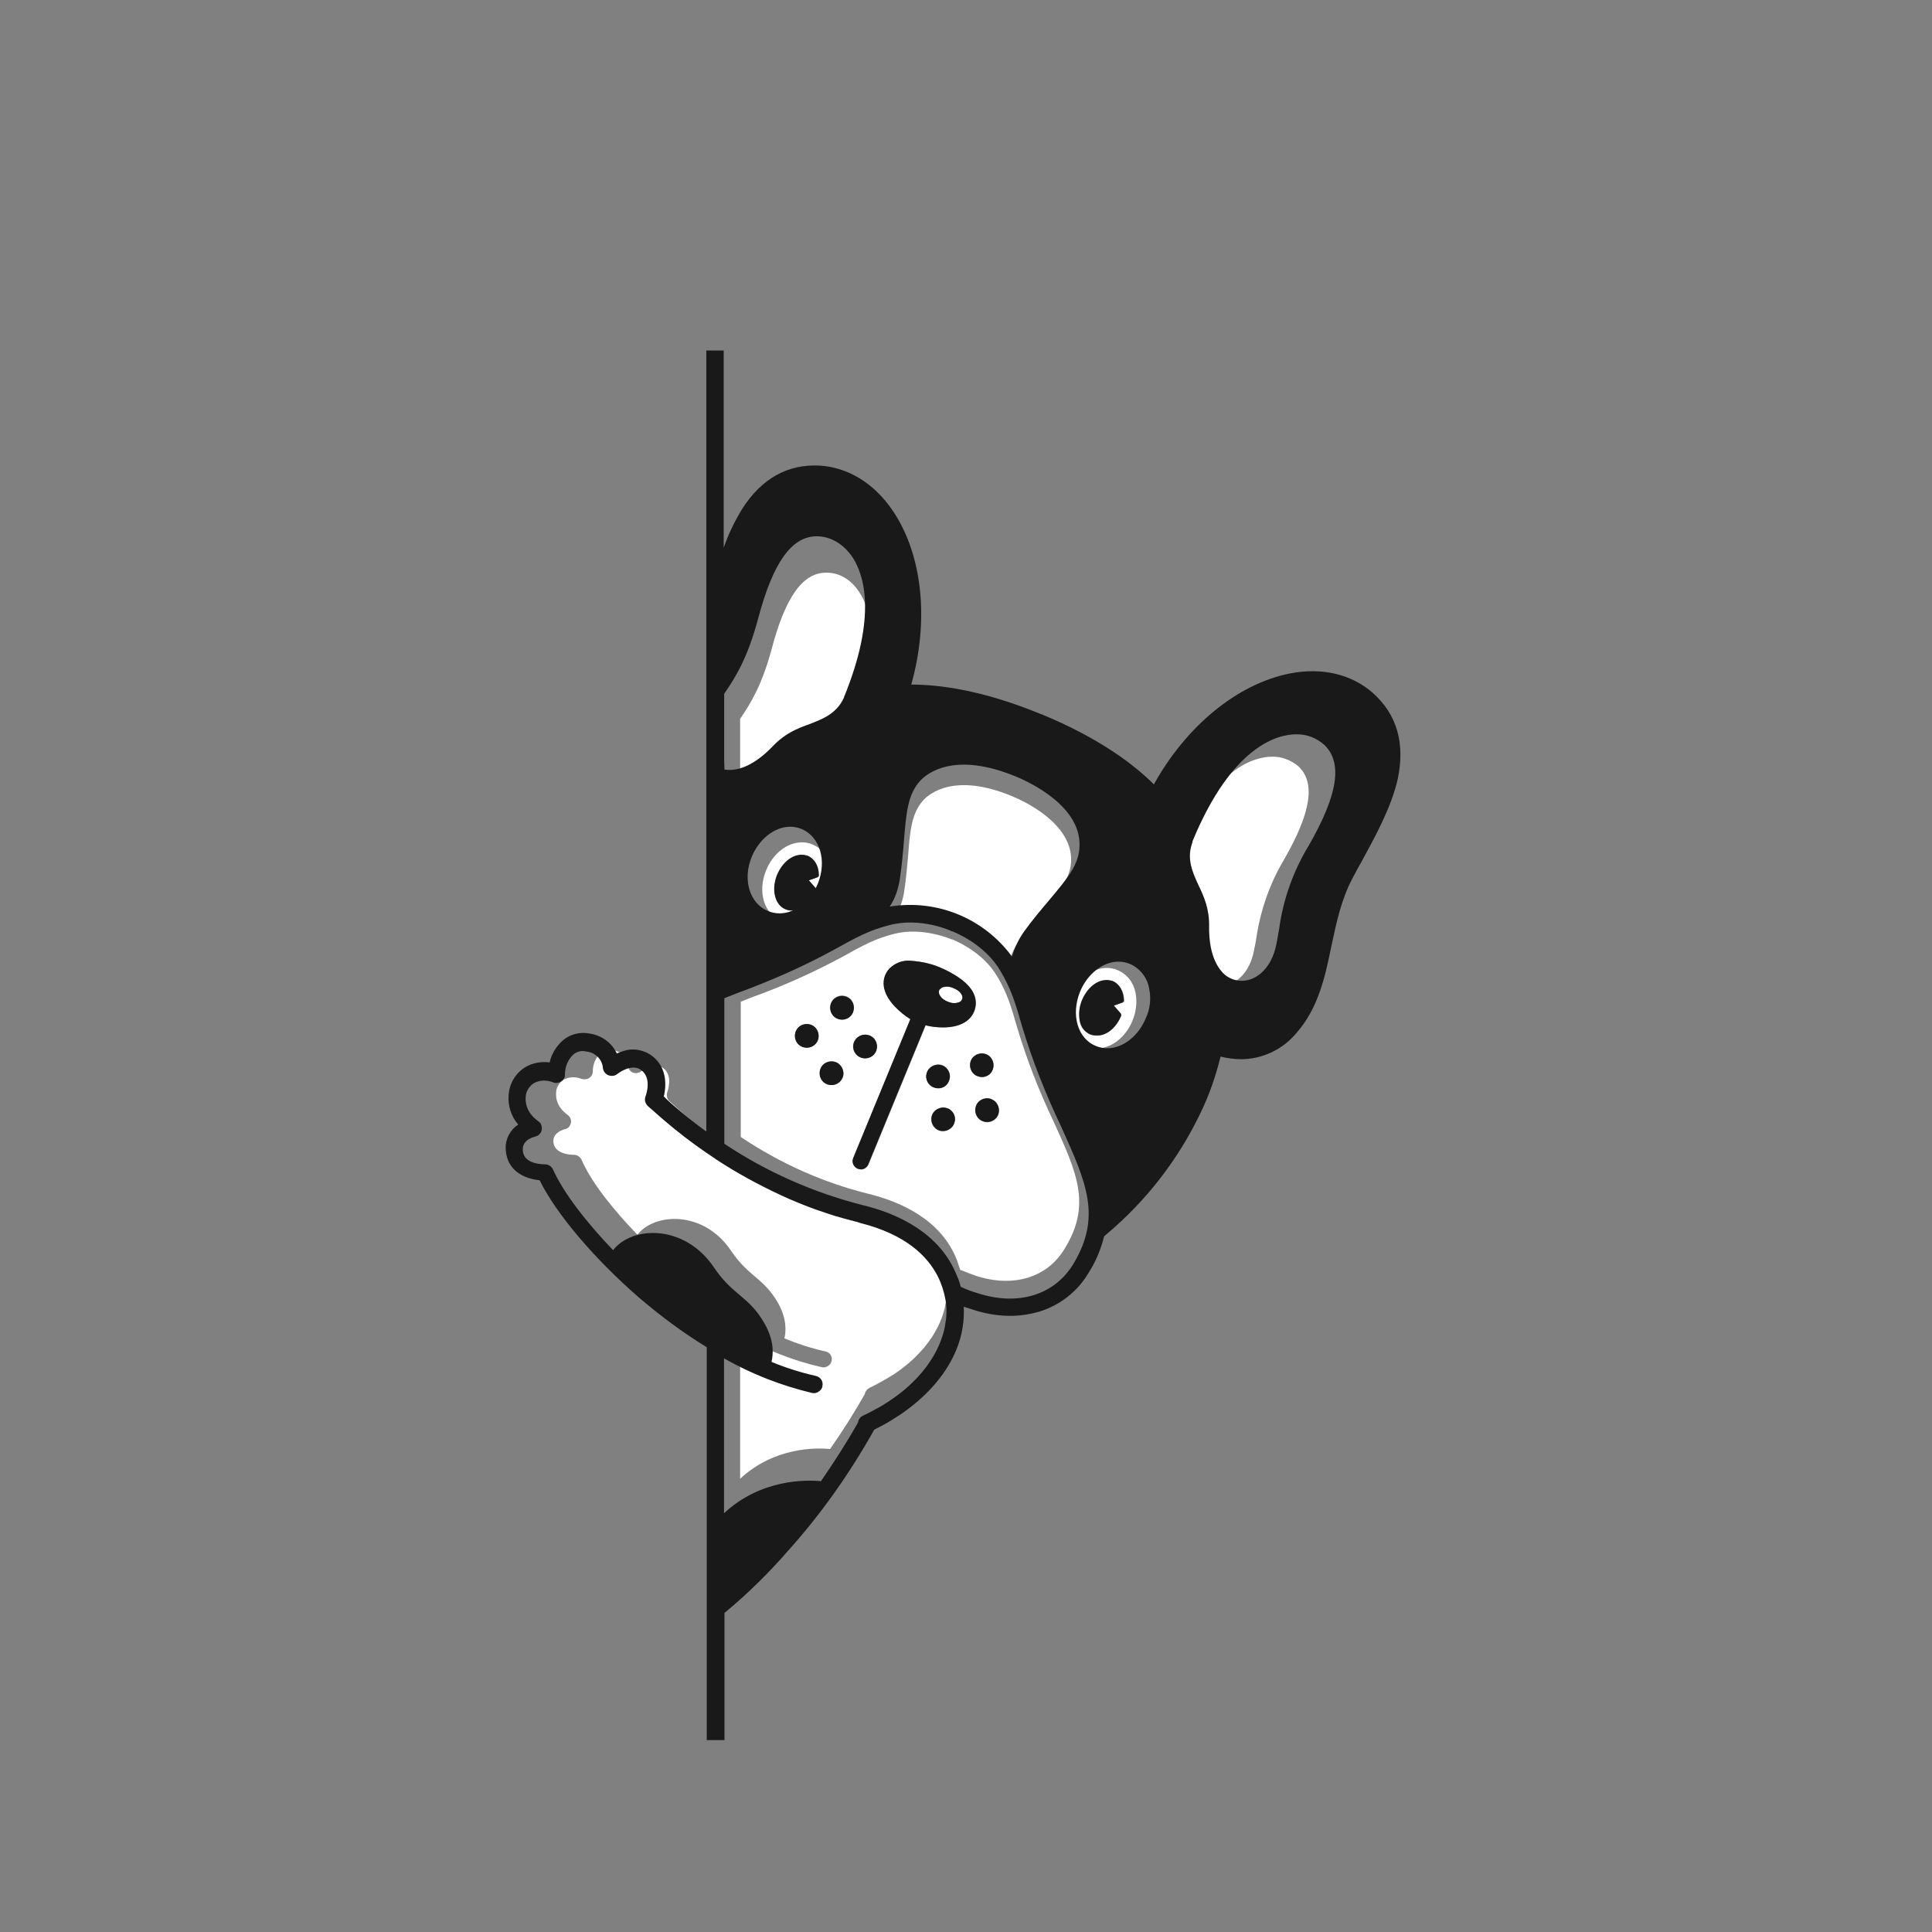 <?xml version="1.0" encoding="utf-8"?>
<!-- Generator: Adobe Illustrator 24.0.0, SVG Export Plug-In . SVG Version: 6.00 Build 0)  -->
<svg version="1.1" id="Layer_1" xmlns="http://www.w3.org/2000/svg" xmlns:xlink="http://www.w3.org/1999/xlink" x="0px" y="0px"
	 viewBox="0 0 1200 1200" style="enable-background:new 0 0 1200 1200;" xml:space="preserve">
<rect x="0" y="0" width="1200" height="1200" fill="#808080" stroke="none"/>
<style type="text/css">
	.st0{fill:#BE9A71;}
	.st1{fill:#D9A993;}
	.st2{fill:#683A32;}
	.st3{fill:#FFFFFF;}
	.st4{fill:#F78C8B;}
	.st5{fill:#1D1D1B;}
	.st6{fill:#FDAC49;}
	.st7{fill:#191919;}
	.st8{fill:#333333;}
	.st9{fill:#14192C;}
	.st10{fill:#3E3D4F;}
	.st11{fill:#A15225;}
	.st12{fill:#895834;}
	.st13{fill:#1A0A14;}
	.st14{fill:#672E28;}
	.st15{fill:#111B1D;}
	.st16{fill:#EBEBEB;}
	.st17{fill:#494859;}
	.st18{fill:#2F2627;}
	.st19{fill:#C7B6AC;}
	.st20{fill:#E2D9D4;}
	.st21{fill:#D6CDCA;}
	.st22{fill:#674043;}
	.st23{fill:#3D3834;}
	.st24{fill:#E4DACE;}
	.st25{fill:#554E46;}
	.st26{fill:#E8E8E8;}
	.st27{fill:#AEE9FA;}
	.st28{fill:#4D4D4D;}
	.st29{fill:#FDFDFD;}
	.st30{fill:#FAAF5E;}
	.st31{fill:#F8FCFC;}
	.st32{fill:#DBCFB5;}
	.st33{fill:#6D6D6D;}
	.st34{fill:#C69C6D;}
	.st35{fill:#F0B965;}
	.st36{fill:#DA7B45;}
	.st37{fill:#FAE7D6;}
	.st38{fill:#FDF8F2;}
	.st39{fill:#E2C4AA;}
	.st40{fill:#BC8571;}
	.st41{fill:#2F322A;}
	.st42{fill:#444741;}
	.st43{fill:#46282D;}
	.st44{fill:#986858;}
	.st45{fill:#F0C7A2;}
	.st46{fill:#FCE9C8;}
	.st47{fill:#808080;}
	.st48{fill:#4E4E4E;}
	.st49{fill:#E8CBA9;}
	.st50{fill:#956B50;}
</style>
<g>
	<path class="st3" d="M498,523.2c-9.1,0-17.9,7-22.1,17.2c-5.5,13.4-1.5,27.2,9.4,31.5c2.1,0.9,4.3,1.3,6.6,1.3
		c9.1,0,17.9-7,22.1-17.2c5.5-13.4,1.3-27.2-9.4-31.5C502.7,523.6,500.3,523.2,498,523.2z M508.6,543.4c0,0.6-0.4,1.3-0.9,1.5
		l-5.3,1.9l4.3,4.9c0.4,0.4,0.4,1.1,0.2,1.5c-3,7.4-9.1,12.3-15.1,12.3c-1.3,0-2.6-0.2-3.8-0.6c-6.6-2.8-8.9-12.3-5.1-21.5
		c3-7.4,9.1-12.3,15.1-12.3c1.3,0,2.6,0.2,3.8,0.6C505.9,533.4,508.6,537.6,508.6,543.4L508.6,543.4z"/>
	<path class="st3" d="M694,602.5c-2.1-0.9-4.5-1.3-6.6-1.3c-9.1,0-17.9,7-22.1,17.2c-5.5,13.4-1.3,27.2,9.4,31.5
		c2.1,0.9,4.3,1.3,6.6,1.3c9.1,0,17.9-7,22.1-17.2c2.3-5.5,3-11.7,1.9-17.4C704,610.1,700,605,694,602.5z M697.2,622.7l-5.3,1.9
		l4.3,4.9c0.4,0.4,0.4,1.1,0.2,1.5c-3,7.4-9.1,12.3-15.1,12.3c-1.3,0-2.6-0.2-3.8-0.6c-3.4-1.5-6-4.7-6.6-8.5
		c-0.9-4.5-0.4-8.9,1.5-13c3-7.4,9.1-12.3,15.1-12.3c1.3,0,2.6,0.2,3.8,0.6c4,1.7,6.8,6.2,7,11.9C698.3,622,697.8,622.5,697.2,622.7
		z"/>
	<path class="st3" d="M487.8,476.9c7-7.2,14.2-10,21-12.8c7.7-3,15.7-6,20-15.3v-0.2c19.3-47.4,11.5-71,4.9-80.8
		c-4.9-7.7-12.3-12.1-20.2-12.1h-0.4c-14.5,0-25.3,15.1-33.8,47.4c-6,22.3-12.8,33.4-19.6,43.4V490c1.1,0.2,2.1,0.2,3.2,0.2
		C468.5,490.5,477,488.1,487.8,476.9z"/>
	<path class="st3" d="M790.1,470c-10.2,0-36.8,6-59.7,61.6v0.2c-3.6,9.6,0,17.4,3.4,24.9c3,6.8,6.2,13.8,6.2,23.8
		c-0.2,15.3,4.3,23,7.9,26.8c2.8,3,6.8,4.7,10.8,4.7l0,0c9.4,0,17.4-8.3,20-20.8c0.6-3,1.3-6,1.7-9.1c2.6-17,8.3-33.4,17.2-48.3
		c16.8-29.3,19.6-47.6,8.9-57.8C802,472.2,796,469.8,790.1,470z"/>
	<path class="st3" d="M595.2,574c12.5,4.9,23.4,13.4,31.2,24.4c1.5-5.3,3.8-10.2,7-14.7c5.1-7,10-13,14.7-18.3
		c9.8-11.7,17-20.2,17.2-30.8c0.6-22.7-28.1-36.6-37-40.2c-35.1-14.5-50.8-1.7-54.8,2.6c-7.2,7.9-8.3,18.9-9.4,34
		c-0.6,7-1.3,14.9-2.6,23.4c-0.9,5.3-2.8,10.6-5.5,15.3C569,567.2,582.8,568.7,595.2,574z"/>
	<path class="st3" d="M631.9,638.6c-4-14-6.4-21.9-12.5-32.1c-8.9-15.3-25.9-22.1-27.8-23h-0.2l0,0l0,0h-0.2
		c-0.2,0-18.1-8.1-36.1-3.4c-11.7,3-18.9,7-31.5,14c-18.1,9.8-37,18.3-56.5,25.3l-7,2.8v84c24.2,16.2,51,28.3,79.3,35.3
		c19.8,4.9,45.3,15.9,55.1,41.5c0.6,1.9,1.3,3.8,1.9,5.7c3.2,1.3,6.6,2.6,10,3.8c23,7.4,44,1.1,54.8-16.8
		c16.8-27.2,7.9-46.8-6.8-79.1C645.5,677.9,637.9,658.6,631.9,638.6z M540.7,643.5c3.6,1.9,4.9,6.4,3,10c-1.9,3.6-6.4,4.9-10,3
		c-3.6-1.9-4.9-6.4-3-10l0,0C532.7,643.1,537.1,641.6,540.7,643.5L540.7,643.5L540.7,643.5z M507.6,646.9c-1.9,3.6-6.4,4.9-10,3
		s-4.9-6.4-3-10c1.9-3.6,6.4-4.9,10-3l0,0C508.2,638.8,509.5,643.5,507.6,646.9z M523.1,670.1c-1.9,3.6-6.4,4.9-10,3
		c-3.6-1.9-4.9-6.4-3-10c1.9-3.6,6.4-4.9,10-3C523.5,662.2,525,666.7,523.1,670.1L523.1,670.1z M519.5,632.2c-3.6-1.9-4.9-6.4-3-10
		c1.9-3.6,6.4-4.9,10-3c3.6,1.9,4.9,6.4,3,10C527.6,632.9,523.1,634.4,519.5,632.2L519.5,632.2z M575.6,666.5
		c1.1-3.8,5.3-6.2,9.1-5.1c3.8,1.1,6.2,5.3,5.1,9.1c-1.1,3.8-5.3,6.2-9.1,5.1l0,0C576.7,674.5,574.5,670.5,575.6,666.5z
		 M592.8,697.3c-1.1,3.8-5.3,6.2-9.1,5.1c-3.8-1.1-6.2-5.3-5.1-9.1c1.1-3.8,5.3-6.2,9.1-5.1l0,0
		C591.8,689.2,594.1,693.5,592.8,697.3L592.8,697.3z M585.8,638.2c-3.6,0-7.2-0.4-10.8-1.3l-35.5,86.3c-0.9,1.9-2.6,3.2-4.7,3.2
		c-0.6,0-1.3-0.2-1.9-0.4c-2.6-1.1-3.8-4-2.8-6.6l35.5-86.3c-6.2-3.8-14.2-11.1-16.2-18.9c-1.1-4.5,0-9.1,3.2-12.5
		c3.4-3.4,8.1-5.3,13-4.9c6.4,0.4,12.8,1.7,18.7,4.3c3.6,1.5,7.2,3.4,10.4,5.5c7.9,5.3,11.7,11.1,11.5,17.2
		C605.4,632.7,597.9,638.2,585.8,638.2L585.8,638.2z M602.8,659.5c1.1-3.8,5.3-6.2,9.1-4.9c3.8,1.1,6.2,5.3,4.9,9.1
		c-1.1,3.8-5.3,6.2-9.1,4.9C603.9,667.7,601.5,663.5,602.8,659.5C602.8,659.7,602.8,659.7,602.8,659.5L602.8,659.5z M620.2,691.8
		c-1.1,3.8-5.3,6.2-9.1,4.9c-3.8-1.1-6.2-5.3-4.9-9.1c1.1-3.8,5.3-6.2,9.1-4.9C619.2,683.7,621.3,687.7,620.2,691.8L620.2,691.8z"/>
	<path class="st3" d="M592.2,613.8c-1.9-0.9-4.3-1.1-6.4-0.6c-0.6,0.2-1.3,0.4-1.7,1.1l0,0c-0.6,0.4-0.9,1.3-0.9,1.9l0,0
		c0,2.1,2.1,4.7,5.5,6c2.1,1.1,4.7,1.1,7,0.4c0.9-0.2,1.5-0.9,1.9-1.7C598.6,618.4,596.2,615.2,592.2,613.8z"/>
	<path class="st3" d="M583,782.3c-6-11.7-18.5-24-44.9-30.8l-1.3-0.4c-3-0.6-6-1.5-8.7-2.3c-2.8-0.9-6-1.7-9.1-2.8
		c-7.2-2.3-14.5-5.1-21.7-8.3c-13-5.7-25.3-12.3-37.4-19.8l-4.9-3.2l-0.2-0.2l-5.1-3.4c-8.7-6-17-12.3-24.9-19.1
		c-2.3-2.1-3.8-3.4-5.3-4.7c-1.1-1.1-2.1-1.9-3.6-3.2c-1.5-1.3-2.1-3.6-1.5-5.5c0.6-1.7,3.6-10.8-2.6-15.3c-1.1-0.6-2.1-1.3-3.2-1.3
		c-4.3-0.6-8.5,2.1-10.6,3.6c-0.4,0.2-0.9,0.6-1.3,0.6c-2.6,1.1-5.5-0.4-6.4-3c-0.2-0.4-0.2-0.6-0.2-1.1c-0.2-5.3-4.5-9.4-9.8-9.8
		c-2.6-0.4-5.1,0.2-7.2,1.7c-3.2,3-4.9,7-4.9,11.5c0,2.8-2.3,4.9-5.1,4.9c-0.6,0-1.1-0.2-1.7-0.2c-3.6-1.5-7.9-1.5-11.3,0.4
		c-2.8,1.9-4.7,4.9-4.7,8.3c-0.2,3,0.4,8.7,7.2,13.6c2.3,1.7,2.8,4.7,1.1,7c-0.6,1.1-1.7,1.7-3,1.9c-0.6,0.2-7,1.9-7,7.2
		c0,5.3,4.5,8.5,13,8.7c1.9,0,3.6,1.3,4.5,3c6,14,19.8,31.2,34.7,46.6c11.1-14,41.5-14.9,58.2,10c11.1,16.4,20,16.6,29.1,32.3
		c5.5,9.8,5.1,17.6,4,22.1c8.3,3.4,16.8,6.2,25.5,8.1c2.8,0.6,4.5,3.2,3.8,6c-0.2,0.6-0.4,1.5-0.9,1.9c-1.3,1.5-3.2,2.3-5.1,1.9
		c-17.9-4-34.9-10.8-50.8-20v89.3c21.3-19.8,47.2-19.3,55.9-18.5c7.7-11.1,14.9-22.3,21.5-34c0.2-0.9,0.4-1.5,0.9-2.1
		c0.2-0.2,0.4-0.4,0.6-0.9c0.4-0.2,0.9-0.6,1.3-0.9c2.3-1.1,4.7-2.3,7-3.6c3-1.7,5.7-3.2,8.3-4.9c26.1-17.4,31.2-37.6,32.1-44v0.2
		c0.9-4.7,0.9-9.6,0-14.2C586.7,791,585.2,786.6,583,782.3z"/>
	<path class="st7" d="M606,623.7c0.4-6.2-3.4-11.9-11.5-17.2c-3.4-2.1-6.8-4-10.4-5.5c-6-2.6-12.1-3.8-18.7-4.3
		c-4.9-0.4-9.6,1.5-13,4.9c-3.2,3.4-4.3,8.1-3.2,12.5c1.9,7.9,9.8,14.9,16.2,18.9l-35.5,86.3c-1.1,2.6,0.2,5.5,2.8,6.6
		c0.6,0.2,1.3,0.4,1.9,0.4c2.1,0,4-1.3,4.7-3.2l35.5-86.3c3.6,0.9,7.2,1.3,10.8,1.3C597.9,638.2,605.4,632.7,606,623.7z
		 M597.5,620.8c-0.4,0.9-1.1,1.5-1.9,1.7c-2.3,0.9-4.7,0.6-7-0.4c-3.4-1.3-5.5-3.8-5.5-6l0,0c0-0.6,0.2-1.5,0.9-1.9l0,0
		c0.4-0.4,1.1-0.9,1.7-1.1c2.1-0.6,4.5-0.4,6.4,0.6C596.2,615.2,598.6,618.4,597.5,620.8L597.5,620.8z"/>
	<path class="st7" d="M852.7,430.4c-13.3-11.7-31.6-16-51.5-12.1c-32.5,6.4-64.3,32.5-84.5,68.9c-11.9-11.9-33.4-28.6-70.1-43.7
		h-0.2c-36.6-15.1-63.6-18.3-80.4-18.3c11.2-39.8,7.1-80.8-11.7-108.3c-11.4-16.7-27.5-26.6-45.1-27.7c-19.9-1.1-36.2,8-48.3,27
		c-4.6,7.6-8.5,15.6-11.4,24V217.7h-10.8v485.1c-6.6-4.8-13.3-10.1-19.7-15.6c-2.5-2.1-3.9-3.4-5.3-4.8l-1.4-1.4
		c2.1-8.7,1.1-19-7.6-25.4c-1.6-1.1-3.4-2.1-5.3-2.7c-4.1-1.4-8.5-1.4-12.4,0c-1.4,0.5-2.7,0.9-3.9,1.4c-3.2-6.9-9.8-11.4-17.2-12.4
		c-5.7-1.1-11.9,0.5-16.3,4.3c-4.1,3.7-7.1,8.5-8.2,13.7c-5-0.7-10.3,0.2-14.7,2.7c-6.4,3.7-10.3,10.3-10.8,17.6
		c-0.5,6.6,1.6,13.3,6,18.3c-5,3.2-8,8.9-7.8,14.7c0.2,11.2,8,18.5,21.1,19.9c10.1,20.6,33.7,48.5,61.4,72.6
		c13.3,11.4,27.5,22,42.4,31.1v162.3l0,0v81.7H450v-79c14.2-11.7,27.2-24.5,39.4-38.5C510,940.4,527.9,915,543,888
		c30.7-15.1,51.1-38.7,54.9-63.6c0.7-4.1,0.9-8.5,0.7-12.8c1.8,0.7,3.7,1.1,5.5,1.8c7.6,2.5,15.3,3.9,23.4,3.9
		c6,0,11.9-0.9,17.6-2.5c13-3.9,24-12.4,30.9-24c4.6-7.1,7.8-14.9,9.8-22.9l0,0l1.6-1.4c24.5-20.6,44.2-46,58.1-74.9
		c5.5-11.2,9.6-23.1,12.6-35.3c4.1,0.9,8.2,1.6,12.6,1.6c13.3,0,25.9-6,34.3-16c14-15.8,18.1-35.5,22-54.5c3-14,6-28.4,12.8-41.4
		c1.8-3.2,3.4-6.6,5.5-10.1c8.7-16,18.8-34.1,22.9-52.2C872.8,461.5,867.6,443.7,852.7,430.4z M771.2,609.2L771.2,609.2
		c-4.3,0-8.7-1.8-11.7-5c-3.9-4.1-8.7-12.4-8.5-28.8c0.2-11-3.2-18.5-6.6-25.6c-3.7-8-7.6-16.5-3.7-26.8v-0.5
		c24.7-59.8,53.3-66.4,64.3-66.4c6.6-0.2,12.8,2.3,17.6,6.6c11.4,11,8.5,30.7-9.6,62.3c-9.6,15.8-16,33.4-18.5,52
		c-0.7,3.4-1.1,6.6-1.8,9.8C790,600.3,781.3,609.2,771.2,609.2z M467,532c4.6-11,14.2-18.5,23.8-18.5c2.5,0,4.8,0.5,7.1,1.4
		c11.4,4.8,15.8,19.7,10.1,33.9c-4.6,11-14.2,18.5-23.8,18.5c-2.5,0-4.8-0.5-7.1-1.4C465.6,561.3,461,546.2,467,532z M558.8,546.7
		c1.4-9.2,2.1-17.6,2.7-25.2c1.4-16.5,2.3-28.2,10.1-36.6c4.3-4.6,21.1-18.3,59.1-2.7c9.6,3.9,40.7,18.8,39.8,43.3
		c-0.2,11.7-8,20.6-18.5,33.2c-4.8,5.7-10.3,12.1-15.8,19.7c-3.4,4.8-6,10.1-7.6,15.8c-17.4-23.8-46.7-35.9-76-31.1
		C556,558.1,557.8,552.4,558.8,546.7z M670.9,615.8c4.6-11,14.2-18.5,23.8-18.5c2.5,0,4.8,0.5,7.1,1.4c6.2,2.7,10.8,8.5,11.9,15.1
		c1.4,6.4,0.7,12.8-2.1,18.8c-4.6,11-14.2,18.5-23.8,18.5c-2.5,0-4.8-0.5-7.1-1.4C669.3,645.1,665,630.2,670.9,615.8L670.9,615.8z
		 M449.8,472.3v-41.4c7.3-10.5,14.7-22.7,21.1-46.7c9.2-34.8,20.8-51.1,36.4-51.1h0.5c8.5,0.2,16.3,5,21.7,13
		c6.9,10.5,15.6,35.9-5.3,87v0.2c-4.6,10.1-13.3,13.3-21.5,16.5c-7.6,2.7-15.1,5.7-22.7,13.7c-11.4,11.9-20.8,14.7-26.6,14.7
		c-1.1,0-2.3,0-3.4-0.2L449.8,472.3z M587.1,822.5v0.2c-1.1,7.1-6.6,28.8-34.6,47.4c-2.7,1.8-5.7,3.7-8.9,5.3
		c-2.3,1.4-4.8,2.5-7.6,3.9c-0.5,0.2-0.9,0.5-1.4,0.9c-0.2,0.2-0.5,0.5-0.7,0.9c-0.5,0.7-0.9,1.4-0.9,2.3
		c-7.1,12.6-14.9,24.7-23.1,36.6c-9.4-0.9-37.3-1.4-60.2,19.9v-96.2c17.2,9.8,35.5,16.9,54.7,21.5c2.1,0.5,4.1-0.5,5.5-2.1
		c0.5-0.7,0.9-1.4,0.9-2.1c0.7-3-1.1-5.7-4.1-6.4c-9.4-2.1-18.5-5-27.5-8.7c1.1-4.8,1.8-13-4.3-23.8c-9.8-17.2-19.5-17.2-31.4-34.8
		c-18.1-27-50.8-26.1-62.7-10.8c-16-16.7-30.7-35.3-37.3-50.1c-0.9-1.8-2.7-3.2-4.8-3.2c-9.2-0.2-14-3.4-14-9.4c0-6,6.9-7.6,7.6-7.8
		c3-0.7,4.8-3.4,4.1-6.4c-0.2-1.4-0.9-2.5-2.1-3.2c-7.3-5.3-8-11.4-7.8-14.7c0-3.7,2.1-6.9,5-8.9c3.9-2.1,8.2-2.1,12.1-0.5
		c2.7,1.1,6-0.5,7.1-3.2c0.2-0.5,0.2-1.1,0.2-1.8c0-4.6,1.8-9.2,5.3-12.4c2.1-1.8,5-2.5,7.8-1.8c5.7,0.5,10.1,4.8,10.5,10.5
		c0.5,3,3.2,5,6.2,4.6c0.5,0,0.7-0.2,1.1-0.2c0.5-0.2,1.1-0.5,1.6-0.9c2.1-1.6,6.9-4.6,11.4-3.9c1.4,0.2,2.5,0.7,3.4,1.4
		c6.6,4.8,3.4,14.7,2.7,16.5c-0.7,2.1-0.2,4.3,1.6,6c1.6,1.4,2.7,2.3,3.9,3.4c1.6,1.4,3,2.7,5.7,5c8.5,7.3,17.4,14.2,26.8,20.6
		l5.5,3.7l0.2,0.2l5.3,3.4c12.8,8,26.3,15.1,40.3,21.3c7.8,3.4,15.6,6.4,23.4,8.9c3.2,1.1,6.4,2.1,9.8,3c3.4,0.9,6.4,1.8,9.4,2.5
		l1.4,0.5c28.4,7.1,41.9,20.6,48.3,33.2c2.3,4.6,3.9,9.6,4.8,14.7C588.1,812,588.1,817.3,587.1,822.5L587.1,822.5z M666.6,785.2
		c-11.7,19.2-34.3,26.1-59.1,18.1c-3.9-1.1-7.6-2.5-10.8-4.1c-0.5-2.1-1.1-4.1-2.1-6.2c-10.5-27.5-38-39.6-59.3-44.6
		c-30.4-7.8-59.3-20.6-85.4-38v-90.4l7.6-3c20.8-7.6,41.2-16.5,60.7-27.2c13.7-7.6,21.5-11.9,33.9-15.1c19.5-5.3,38.7,3.4,38.9,3.7
		h0.2l0,0l0,0h0.2c2.1,0.9,20.4,8.2,30,24.7c6.6,11.2,9.2,19.5,13.5,34.6c6.4,21.3,14.7,42.1,24.3,62.3
		C674.8,734.6,684.4,755.7,666.6,785.2L666.6,785.2z"/>
	<path class="st7" d="M491.8,565.5c6,0,12.1-5.1,15.1-12.3c0.2-0.4,0-1.1-0.2-1.5l-4.3-4.9l5.3-1.9c0.6-0.2,1.1-0.9,0.9-1.5
		c-0.2-5.7-2.8-10.2-7-11.9c-1.3-0.4-2.3-0.6-3.8-0.6c-6,0-11.9,4.9-15.1,12.3c-3.8,9.1-1.5,18.9,5.1,21.5
		C489.3,565.3,490.6,565.7,491.8,565.5z"/>
	<path class="st7" d="M696.3,631c0.2-0.4,0-1.1-0.2-1.5l-4.3-4.9l5.3-1.9c0.6-0.2,1.1-0.9,0.9-1.5c-0.2-5.7-2.8-10.2-7-11.9
		c-1.3-0.4-2.3-0.6-3.8-0.6c-6,0-11.9,4.9-15.1,12.3c-1.7,4-2.3,8.5-1.5,13c0.6,3.8,3,7,6.6,8.5c1.3,0.4,2.3,0.6,3.8,0.6
		C687.2,643.5,693.2,638.4,696.3,631z"/>
	<path class="st7" d="M533.9,656.5c3.6,1.9,8.1,0.6,10-3c1.9-3.6,0.6-8.1-3-10c-3.6-1.9-8.1-0.6-10,3l0,0
		C528.8,650.1,530.3,654.6,533.9,656.5z M519.9,660.1c-3.6-1.9-8.1-0.6-10,3c-1.9,3.6-0.6,8.1,3,10c3.6,1.9,8.1,0.6,10-3
		C525,666.7,523.5,662,519.9,660.1L519.9,660.1z M504.6,636.9c-3.6-1.9-8.1-0.6-10,3c-1.9,3.6-0.6,8.1,3,10c3.6,1.9,8.1,0.6,10-3
		C509.5,643.5,508.2,638.8,504.6,636.9L504.6,636.9z M526.5,619.5c-3.6-1.9-8.1-0.6-10,3c-1.9,3.6-0.6,8.1,3,10
		c3.6,1.9,8.1,0.6,10-3l0,0C531.4,625.9,530.1,621.4,526.5,619.5L526.5,619.5z"/>
	<path class="st7" d="M589.6,670.7c1.3-3.8-1.1-8.1-4.9-9.1c-3.8-1.1-8.1,1.1-9.1,4.9c-1.3,3.8,1.1,8.1,4.9,9.1l0,0
		C584.5,676.9,588.6,674.8,589.6,670.7z M587.9,688.2c-3.8-1.1-8.1,1.1-9.1,4.9c-1.1,3.8,1.1,8.1,4.9,9.1c3.8,1.1,8.1-1.1,9.1-4.9
		l0,0C594.1,693.5,591.8,689.2,587.9,688.2L587.9,688.2z M615.1,682.4c-3.8-1.1-8.1,1.1-9.1,5.1c-1.1,3.8,1.1,8.1,5.1,9.1
		c3.8,1.1,8.1-1.1,9.1-4.9C621.3,687.7,619,683.7,615.1,682.4L615.1,682.4z M616.8,663.7c1.1-3.8-1.1-8.1-4.9-9.1
		c-3.8-1.1-8.1,1.1-9.1,4.9c-1.1,3.8,1.1,8.1,4.9,9.1l0,0C611.7,669.9,615.8,667.7,616.8,663.7L616.8,663.7z"/>
</g>
</svg>
